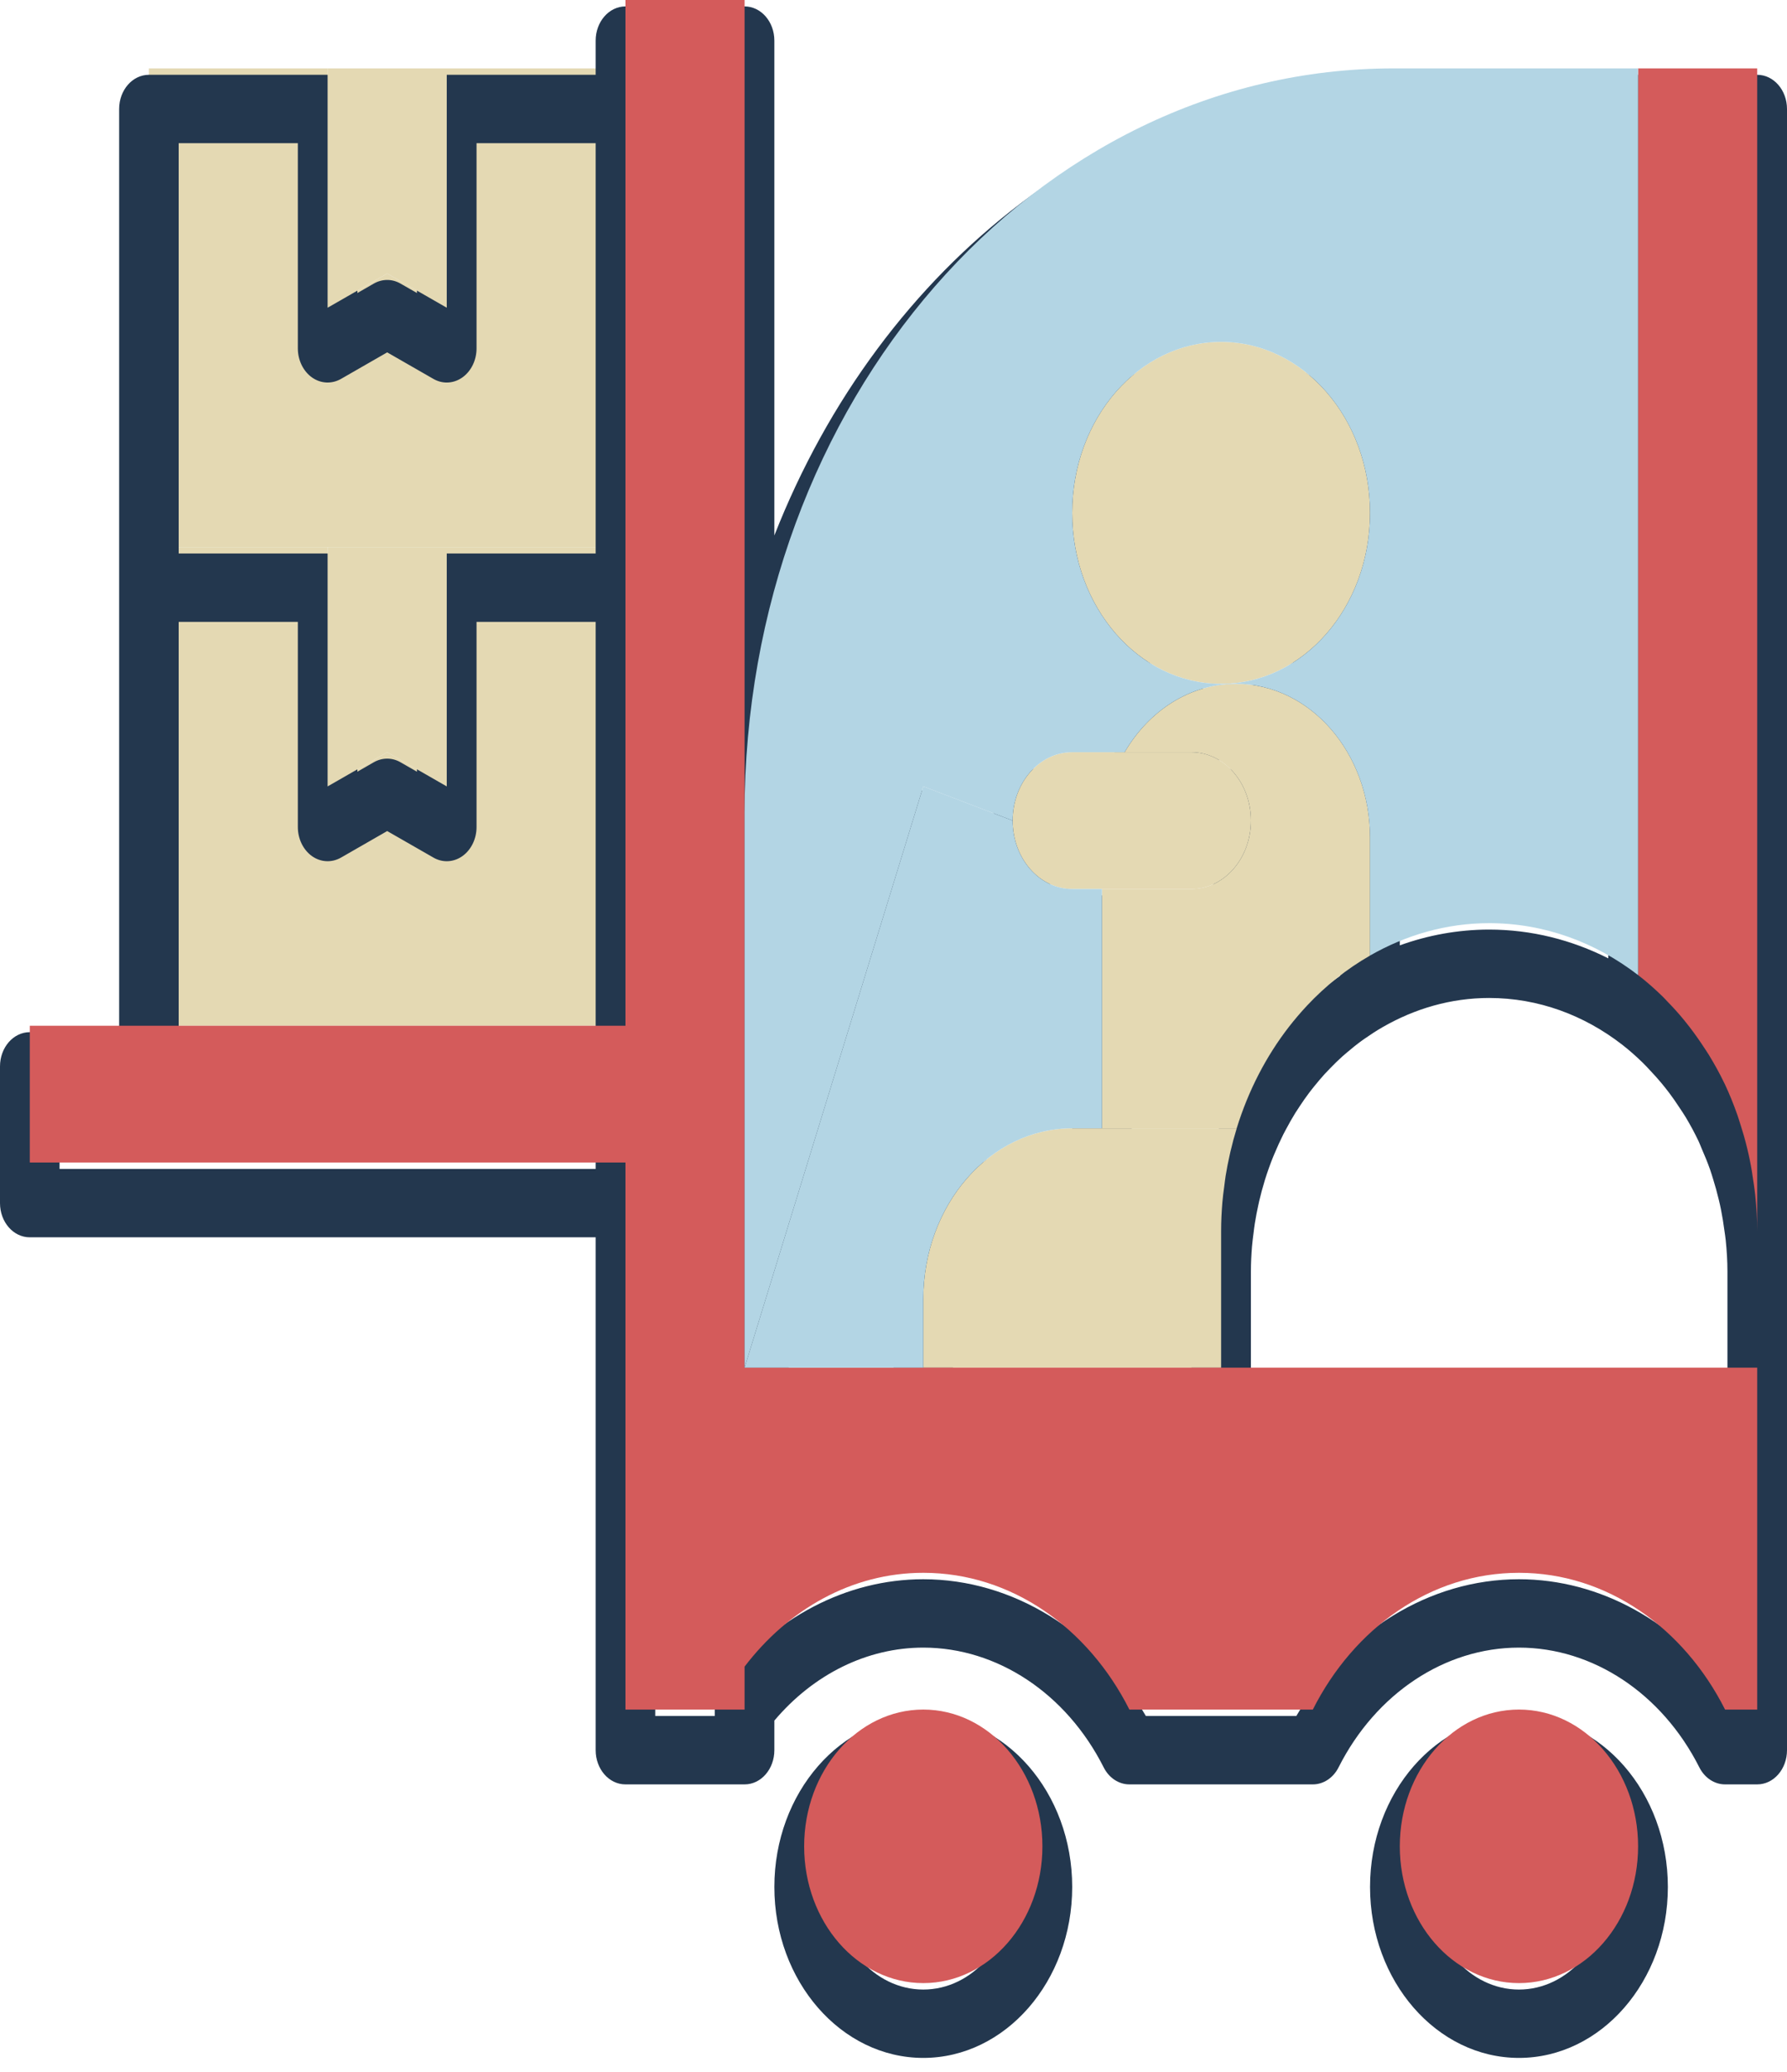<svg width="88" height="102" viewBox="0 0 88 102" fill="none" xmlns="http://www.w3.org/2000/svg">
<path d="M52.8 92.9C52.8 88.259 49.51 84.483 45.467 84.483C41.423 84.483 38.133 88.259 38.133 92.9C38.133 97.54 41.423 101.316 45.467 101.316C49.51 101.316 52.8 97.54 52.8 92.9ZM41.067 92.9C41.067 90.115 43.041 87.85 45.467 87.85C47.893 87.85 49.867 90.115 49.867 92.9C49.867 95.684 47.893 97.95 45.467 97.95C43.041 97.95 41.067 95.684 41.067 92.9Z" fill="#23374E"/>
<path d="M22 26.933H30.8V3.367H22V15.15L19.067 13.467L16.134 15.15V3.367H7.333V26.933H16.134H22Z" fill="#E4D9B3"/>
<path d="M30.8 26.934H22V38.717L19.067 37.034L16.134 38.717V26.934H7.333V50.5H30.8V26.934Z" fill="#E4D9B3"/>
<path d="M82.133 92.9C82.133 88.259 78.844 84.483 74.8 84.483C70.756 84.483 67.467 88.259 67.467 92.9C67.467 97.54 70.756 101.316 74.8 101.316C78.844 101.316 82.133 97.54 82.133 92.9ZM70.4 92.9C70.4 90.115 72.374 87.85 74.8 87.85C77.226 87.85 79.2 90.115 79.2 92.9C79.2 95.684 77.226 97.95 74.8 97.95C72.374 97.95 70.4 95.684 70.4 92.9Z" fill="#23374E"/>
<path d="M86.533 3.683H80.667H68.628C55.065 3.683 43.369 13.009 38.133 26.363V2C38.133 1.071 37.478 0.316 36.667 0.316H30.8C29.989 0.316 29.333 1.071 29.333 2V3.683H22H16.133H7.333C6.522 3.683 5.867 4.437 5.867 5.366V28.933V50.816H1.467C0.656 50.816 0 51.571 0 52.5V59.233C0 60.162 0.656 60.916 1.467 60.916H29.333V86.166C29.333 87.096 29.989 87.85 30.8 87.85H36.667C37.478 87.85 38.133 87.096 38.133 86.166V84.709C40.068 82.418 42.711 81.116 45.467 81.116C49.11 81.116 52.514 83.375 54.349 87.01C54.61 87.53 55.094 87.85 55.617 87.85H64.649C65.171 87.85 65.657 87.53 65.918 87.01C67.753 83.375 71.157 81.116 74.8 81.116C78.443 81.116 81.847 83.375 83.682 87.01C83.943 87.53 84.427 87.85 84.951 87.85H86.533C87.344 87.85 88 87.096 88 86.166V69.333V62.6V5.366C88 4.437 87.344 3.683 86.533 3.683ZM85.067 7.05V52.5C85.005 52.406 84.926 52.323 84.863 52.23C84.558 51.784 84.235 51.355 83.892 50.946C83.778 50.81 83.663 50.673 83.544 50.54C83.166 50.118 82.766 49.726 82.35 49.352C82.274 49.285 82.211 49.202 82.133 49.136V7.05H85.067ZM85.067 67.65H61.6V62.6C61.6 62.186 61.622 61.777 61.654 61.371C61.673 61.144 61.703 60.916 61.732 60.691C61.751 60.534 61.77 60.378 61.795 60.223C61.843 59.922 61.901 59.62 61.967 59.321C61.98 59.26 61.993 59.201 62.006 59.142C62.086 58.804 62.175 58.467 62.278 58.132C62.283 58.114 62.289 58.093 62.295 58.075C62.416 57.691 62.549 57.316 62.697 56.95C62.715 56.907 62.734 56.863 62.753 56.818C62.891 56.486 63.039 56.163 63.197 55.846C63.24 55.76 63.287 55.678 63.331 55.594C63.473 55.324 63.623 55.062 63.781 54.804C63.853 54.688 63.929 54.575 64.004 54.462C64.15 54.242 64.3 54.023 64.459 53.813C64.549 53.691 64.646 53.574 64.74 53.456C64.9 53.259 65.063 53.064 65.233 52.877C65.327 52.774 65.425 52.675 65.522 52.575C65.713 52.38 65.905 52.188 66.107 52.008C66.185 51.939 66.264 51.873 66.343 51.806C66.578 51.606 66.817 51.412 67.066 51.232C67.118 51.195 67.169 51.16 67.22 51.124C67.5 50.929 67.786 50.742 68.081 50.572C69.665 49.66 71.444 49.133 73.333 49.133C75.758 49.133 78.012 49.981 79.883 51.432C80.236 51.705 80.567 52.002 80.887 52.311C81.022 52.441 81.148 52.581 81.277 52.719C81.466 52.919 81.651 53.123 81.827 53.336C81.96 53.498 82.091 53.661 82.217 53.83C82.381 54.048 82.537 54.276 82.688 54.506C82.796 54.67 82.908 54.83 83.009 54.999C83.242 55.388 83.459 55.789 83.654 56.203C83.709 56.318 83.751 56.44 83.802 56.557C83.948 56.89 84.087 57.227 84.209 57.572C84.266 57.733 84.314 57.9 84.366 58.065C84.465 58.383 84.555 58.705 84.632 59.029C84.674 59.199 84.713 59.369 84.747 59.541C84.817 59.89 84.873 60.241 84.92 60.598C84.941 60.751 84.966 60.901 84.982 61.056C85.034 61.565 85.067 62.08 85.067 62.6V67.65ZM38.74 67.65L46.372 42.837L48.56 43.674C49.056 45.84 50.76 47.45 52.8 47.45V55.866C47.947 55.866 44 60.396 44 65.966V67.65H38.74ZM55.381 40.716H58.667C59.476 40.716 60.133 41.472 60.133 42.4C60.133 43.327 59.476 44.083 58.667 44.083H54.267H52.8C51.99 44.083 51.333 43.327 51.333 42.4C51.333 41.472 51.99 40.716 52.8 40.716H55.381ZM54.267 27.25C54.267 23.536 56.898 20.516 60.133 20.516C63.369 20.516 66 23.536 66 27.25C66 30.963 63.369 33.983 60.133 33.983C56.898 33.983 54.267 30.963 54.267 27.25ZM66 48.037C65.974 48.054 65.953 48.078 65.927 48.094C65.283 48.529 64.664 49.008 64.089 49.547C64.083 49.552 64.077 49.556 64.073 49.561C63.532 50.067 63.033 50.628 62.561 51.217C62.471 51.328 62.382 51.438 62.295 51.552C61.842 52.148 61.422 52.776 61.046 53.441C61.009 53.505 60.978 53.57 60.943 53.636C60.551 54.348 60.198 55.089 59.902 55.866H55.733V47.45H58.667C61.093 47.45 63.067 45.184 63.067 42.4C63.067 42.075 63.034 41.758 62.983 41.45C62.967 41.349 62.938 41.255 62.916 41.156C62.87 40.952 62.82 40.752 62.754 40.558C62.718 40.45 62.674 40.348 62.63 40.243C62.558 40.07 62.478 39.902 62.391 39.738C62.336 39.639 62.281 39.543 62.222 39.447C62.122 39.291 62.015 39.142 61.901 39.001C61.836 38.92 61.775 38.838 61.706 38.762C61.568 38.609 61.418 38.472 61.263 38.343C61.206 38.294 61.153 38.239 61.093 38.193C60.873 38.025 60.639 37.878 60.394 37.757C60.349 37.735 60.3 37.723 60.254 37.703C60.081 37.626 59.907 37.548 59.724 37.496C60.095 37.4 60.477 37.35 60.867 37.35C63.697 37.35 66 39.993 66 43.241V48.037ZM46.933 65.966C46.933 62.253 49.565 59.233 52.8 59.233H54.267H58.963C58.769 60.321 58.667 61.447 58.667 62.6V67.65H46.933V65.966ZM68.628 7.05H79.2V47.182C77.402 46.276 75.419 45.766 73.333 45.766C71.801 45.766 70.324 46.041 68.933 46.542V43.241C68.933 39.983 67.455 37.117 65.231 35.468C67.468 33.635 68.933 30.638 68.933 27.25C68.933 21.68 64.987 17.15 60.133 17.15C55.28 17.15 51.333 21.68 51.333 27.25C51.333 31.02 53.145 34.308 55.818 36.044C55.398 36.432 55.007 36.865 54.658 37.35H52.8C51.052 37.35 49.551 38.535 48.843 40.233L41.532 37.436L40.603 40.629L43.586 41.77L38.133 59.504V42.05C38.133 22.75 51.813 7.05 68.628 7.05ZM20.533 7.05V14.426L19.722 13.961C19.517 13.842 19.291 13.783 19.067 13.783C18.842 13.783 18.616 13.842 18.411 13.96L17.6 14.426V7.05H20.533ZM8.8 7.05H14.667V17.15C14.667 17.734 14.931 18.274 15.363 18.582C15.794 18.889 16.334 18.914 16.79 18.656L19.067 17.348L21.344 18.655C21.551 18.774 21.776 18.833 22 18.833C22.268 18.833 22.535 18.749 22.77 18.582C23.203 18.274 23.467 17.734 23.467 17.15V7.05H29.333V27.25H22H16.133H8.8V7.05ZM17.6 30.616H20.533V37.993L19.722 37.528C19.517 37.409 19.291 37.35 19.067 37.35C18.842 37.35 18.616 37.409 18.411 37.526L17.6 37.993V30.616ZM8.8 30.616H14.667V40.716C14.667 41.3 14.931 41.841 15.363 42.149C15.794 42.455 16.334 42.482 16.79 42.223L19.067 40.915L21.344 42.221C21.551 42.341 21.776 42.4 22 42.4C22.268 42.4 22.535 42.316 22.77 42.149C23.203 41.841 23.467 41.3 23.467 40.716V30.616H29.333V50.816H8.8V30.616ZM2.933 57.55V54.183H7.333H29.333V57.55H2.933ZM74.8 77.75C70.401 77.75 66.276 80.307 63.837 84.483H56.428C53.989 80.307 49.864 77.75 45.465 77.75C41.688 77.75 38.078 79.644 35.561 82.943C35.329 83.251 35.2 83.643 35.2 84.052V84.483H32.267V59.233V52.5V28.933V5.366V3.683H35.2V42.05V69.333C35.2 70.262 35.856 71.016 36.667 71.016H45.467H60.133H85.067V83.397C82.582 79.867 78.802 77.75 74.8 77.75Z" fill="#23374E"/>
<path d="M80.666 48.005C81.085 48.327 81.482 48.679 81.865 49.051C81.948 49.132 82.025 49.219 82.105 49.301C82.391 49.594 82.666 49.897 82.928 50.217C83.028 50.338 83.123 50.461 83.22 50.586C83.46 50.899 83.689 51.224 83.908 51.559C83.987 51.682 84.071 51.8 84.147 51.926C84.426 52.382 84.687 52.85 84.921 53.342C84.923 53.346 84.926 53.35 84.929 53.355C85.165 53.852 85.372 54.37 85.559 54.899C85.612 55.047 85.655 55.202 85.704 55.351C85.829 55.737 85.941 56.126 86.037 56.525C86.083 56.712 86.125 56.9 86.164 57.09C86.246 57.486 86.31 57.886 86.365 58.294C86.388 58.472 86.417 58.647 86.435 58.828C86.495 59.408 86.533 59.999 86.533 60.6V3.367H80.666V48.005Z" fill="#D45B5B"/>
<path d="M81.865 49.049C81.482 48.677 81.085 48.325 80.666 48.004C81.085 48.325 81.482 48.677 81.865 49.049Z" fill="#D45B5B"/>
<path d="M82.105 49.302C82.391 49.593 82.666 49.898 82.928 50.218C82.666 49.898 82.391 49.593 82.105 49.302Z" fill="#D45B5B"/>
<path d="M86.533 60.6C86.533 59.999 86.495 59.408 86.435 58.826C86.495 59.408 86.533 59.999 86.533 60.6Z" fill="#D45B5B"/>
<path d="M86.162 57.09C86.244 57.486 86.309 57.887 86.363 58.294C86.31 57.887 86.244 57.486 86.162 57.09Z" fill="#D45B5B"/>
<path d="M85.703 55.352C85.828 55.735 85.939 56.128 86.036 56.525C85.939 56.126 85.826 55.735 85.703 55.352Z" fill="#D45B5B"/>
<path d="M83.22 50.584C83.46 50.897 83.689 51.222 83.908 51.557C83.689 51.222 83.46 50.899 83.22 50.584Z" fill="#D45B5B"/>
<path d="M84.145 51.926C84.424 52.382 84.685 52.85 84.92 53.342C84.685 52.85 84.424 52.38 84.145 51.926Z" fill="#D45B5B"/>
<path d="M84.927 53.353C85.163 53.85 85.37 54.368 85.558 54.897C85.37 54.368 85.163 53.851 84.927 53.353Z" fill="#D45B5B"/>
<path d="M60.133 33.666C64.183 33.666 67.467 29.898 67.467 25.25C67.467 20.601 64.183 16.833 60.133 16.833C56.083 16.833 52.8 20.601 52.8 25.25C52.8 29.898 56.083 33.666 60.133 33.666Z" fill="#E4D9B3"/>
<path d="M52.8 43.767H54.267H58.667C60.287 43.767 61.6 42.26 61.6 40.4C61.6 38.54 60.287 37.033 58.667 37.033H55.381H52.8C51.179 37.033 49.867 38.54 49.867 40.4C49.867 42.26 51.179 43.767 52.8 43.767Z" fill="#E4D9B3"/>
<path d="M63.471 50.554C63.75 50.193 64.045 49.848 64.351 49.52C64.045 49.848 63.752 50.192 63.471 50.554Z" fill="#D45B5B"/>
<path d="M67.467 47.044C66.324 47.697 65.278 48.53 64.353 49.518C65.277 48.532 66.324 47.695 67.467 47.044Z" fill="#D45B5B"/>
<path d="M63.471 50.555C62.352 52.001 61.475 53.69 60.9 55.55C61.474 53.69 62.354 51.998 63.471 50.555Z" fill="#D45B5B"/>
<path d="M60.867 33.667C58.579 33.667 56.565 35.005 55.381 37.034H58.667C60.287 37.034 61.6 38.54 61.6 40.4C61.6 42.26 60.287 43.767 58.667 43.767H54.267V55.55H60.9C61.474 53.69 62.352 52 63.471 50.556C63.752 50.194 64.045 49.851 64.353 49.521L64.354 49.519C65.28 48.531 66.326 47.698 67.468 47.044V41.242C67.467 37.059 64.511 33.667 60.867 33.667Z" fill="#E4D9B3"/>
<path d="M54.267 55.55H52.8C48.751 55.55 45.467 59.319 45.467 63.967V67.333H60.133V60.6C60.133 60.125 60.157 59.657 60.195 59.194C60.216 58.933 60.252 58.677 60.286 58.42C60.309 58.243 60.328 58.065 60.356 57.888C60.411 57.545 60.478 57.208 60.553 56.875C60.568 56.809 60.581 56.743 60.597 56.678C60.686 56.295 60.788 55.92 60.902 55.55H54.267Z" fill="#E4D9B3"/>
<path d="M45.467 97.633C48.707 97.633 51.333 94.618 51.333 90.9C51.333 87.181 48.707 84.166 45.467 84.166C42.227 84.166 39.6 87.181 39.6 90.9C39.6 94.618 42.227 97.633 45.467 97.633Z" fill="#D45B5B"/>
<path d="M74.8 97.633C78.04 97.633 80.667 94.618 80.667 90.9C80.667 87.181 78.04 84.166 74.8 84.166C71.56 84.166 68.933 87.181 68.933 90.9C68.933 94.618 71.56 97.633 74.8 97.633Z" fill="#D45B5B"/>
<path d="M45.467 67.333H36.667V40.05V0H30.8V3.367V26.933V50.5V57.233V84.167H36.667V82.051C38.815 79.234 41.948 77.433 45.467 77.433C49.807 77.433 53.588 80.145 55.617 84.167H60.133H64.649C66.679 80.145 70.46 77.433 74.8 77.433C79.14 77.433 82.921 80.145 84.951 84.167H86.533V67.333H60.133H45.467Z" fill="#D45B5B"/>
<path d="M86.365 58.294C86.388 58.472 86.418 58.647 86.435 58.828C86.418 58.646 86.388 58.471 86.365 58.294Z" fill="#D45B5B"/>
<path d="M86.036 56.525C86.082 56.712 86.124 56.9 86.162 57.09C86.124 56.9 86.082 56.712 86.036 56.525Z" fill="#D45B5B"/>
<path d="M60.195 59.194C60.157 59.657 60.133 60.125 60.133 60.6C60.133 60.125 60.158 59.657 60.195 59.194Z" fill="#D45B5B"/>
<path d="M60.595 56.678C60.581 56.743 60.566 56.809 60.551 56.875C60.566 56.809 60.581 56.743 60.595 56.678Z" fill="#D45B5B"/>
<path d="M85.558 54.897C85.611 55.045 85.653 55.2 85.703 55.35C85.653 55.2 85.611 55.045 85.558 54.897Z" fill="#D45B5B"/>
<path d="M82.928 50.217C83.028 50.339 83.123 50.461 83.22 50.586C83.123 50.46 83.028 50.339 82.928 50.217Z" fill="#D45B5B"/>
<path d="M81.865 49.049C81.947 49.13 82.025 49.217 82.106 49.3C82.025 49.219 81.947 49.13 81.865 49.049Z" fill="#D45B5B"/>
<path d="M84.92 53.34C84.923 53.345 84.924 53.348 84.927 53.353C84.924 53.35 84.922 53.345 84.92 53.34Z" fill="#D45B5B"/>
<path d="M83.907 51.559C83.986 51.681 84.069 51.801 84.146 51.926C84.069 51.799 83.987 51.681 83.907 51.559Z" fill="#D45B5B"/>
<path d="M60.356 57.888C60.328 58.063 60.309 58.242 60.286 58.42C60.308 58.242 60.328 58.065 60.356 57.888Z" fill="#D45B5B"/>
<path d="M45.467 38.717L41.066 37.033L45.467 38.717L49.867 40.4C49.867 38.54 51.179 37.033 52.8 37.033H55.381C56.565 35.005 58.578 33.667 60.867 33.667C64.511 33.667 67.466 37.059 67.466 41.242V47.044C69.235 46.034 71.223 45.45 73.333 45.45C76.048 45.45 78.569 46.393 80.666 48.005V3.367H68.628C50.975 3.367 36.666 19.789 36.666 40.05V67.333L45.467 38.717ZM60.133 16.833C64.183 16.833 67.466 20.602 67.466 25.25C67.466 29.898 64.183 33.667 60.133 33.667C56.084 33.667 52.8 29.898 52.8 25.25C52.8 20.602 56.084 16.833 60.133 16.833Z" fill="#B3D5E4"/>
<path d="M52.8 55.55H54.267V43.767H52.8C51.179 43.767 49.867 42.26 49.867 40.4L45.467 38.717L36.666 67.334H45.467V63.967C45.467 59.319 48.75 55.55 52.8 55.55Z" fill="#B3D5E4"/>
<path d="M19.067 13.467L22 15.15V3.367H16.133V15.15L19.067 13.467Z" fill="#E4D9B3"/>
<path d="M16.133 38.717L19.067 37.034L22 38.717V26.934H16.133V38.717Z" fill="#E4D9B3"/>
<path d="M7.333 50.5H1.467V57.233H30.8V50.5H7.333Z" fill="#D45B5B"/>
</svg>
